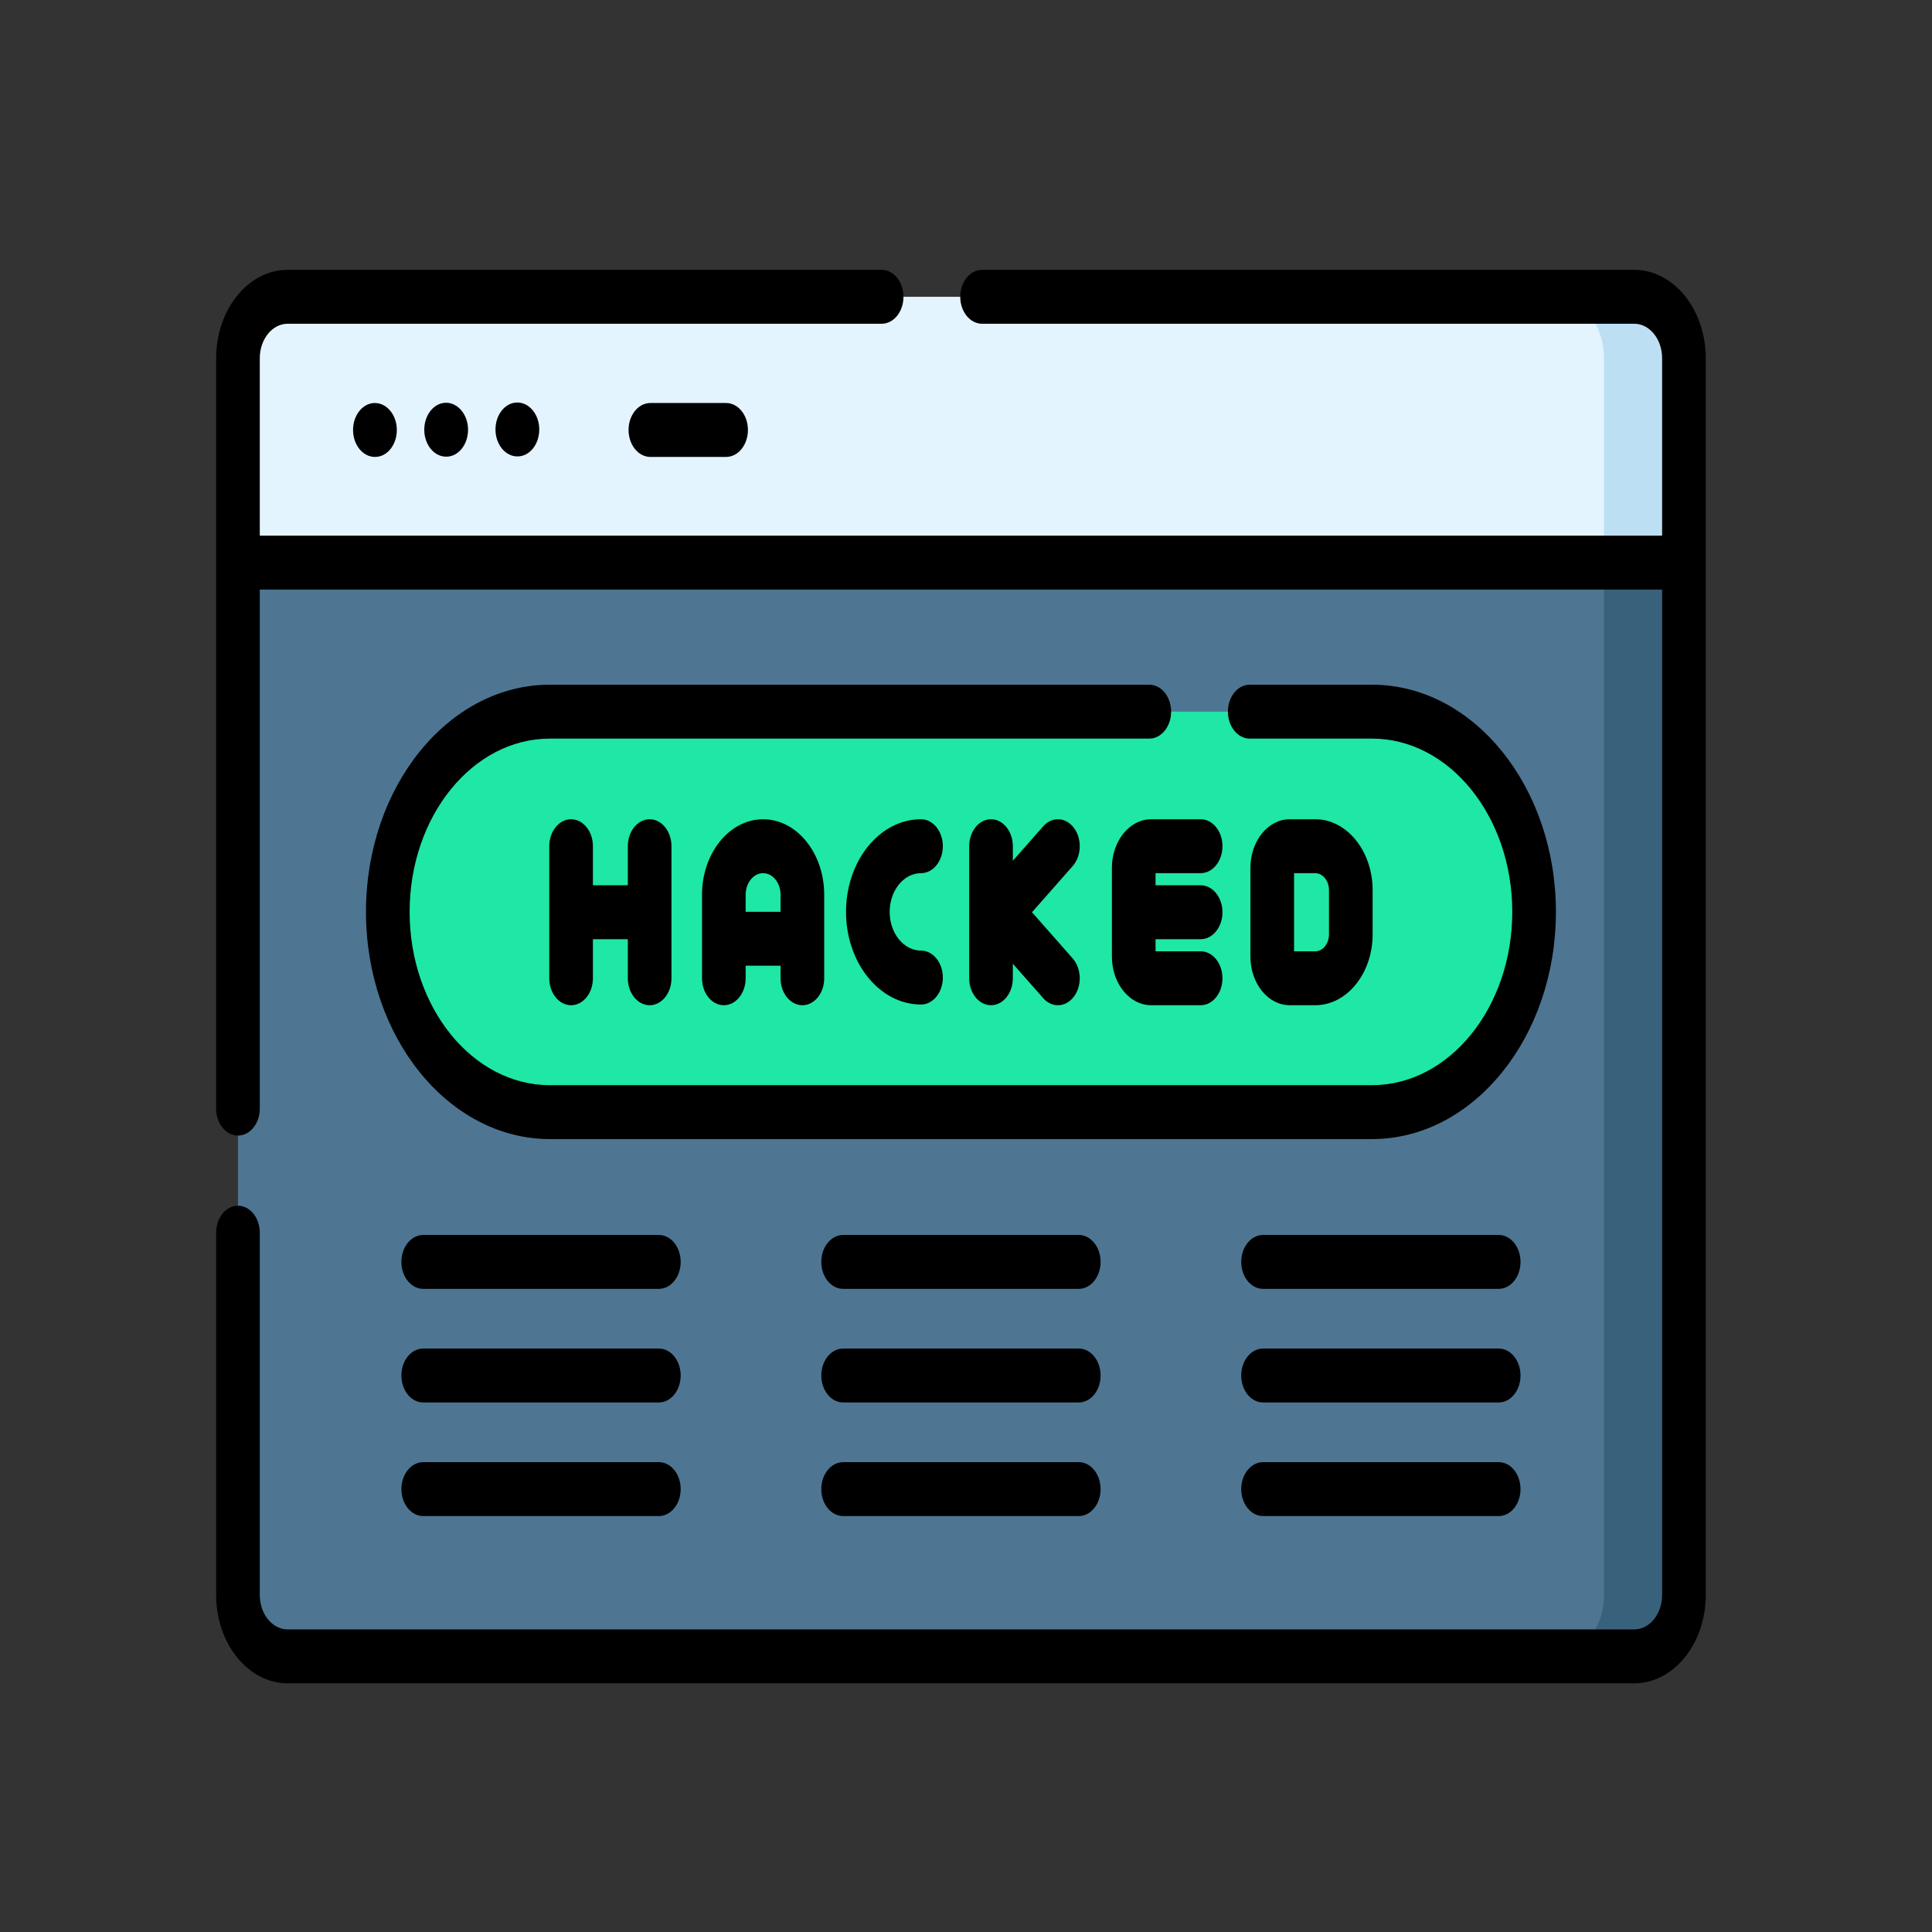 <?xml version="1.0" encoding="UTF-8" standalone="no"?>
<!-- Created with Inkscape (http://www.inkscape.org/) -->

<svg
   xmlns:dc="http://purl.org/dc/elements/1.1/"
   xmlns:cc="http://creativecommons.org/ns#"
   xmlns:rdf="http://www.w3.org/1999/02/22-rdf-syntax-ns#"
   xmlns:svg="http://www.w3.org/2000/svg"
   xmlns="http://www.w3.org/2000/svg"
   xmlns:sodipodi="http://sodipodi.sourceforge.net/DTD/sodipodi-0.dtd"
   xmlns:inkscape="http://www.inkscape.org/namespaces/inkscape"
   width="128"
   height="128"
   viewBox="0 0 33.867 33.867"
   version="1.1"
   id="svg8"
   inkscape:version="0.92.4 (5da689c313, 2019-01-14)"
   sodipodi:docname="services-botton-6-hacked-web.svg">
  <rect x="0" y="0" width="33.867" height="33.867" fill="#333333" stroke="none"/>
  <defs
     id="defs2" />
  <sodipodi:namedview
     id="base"
     pagecolor="#ffffff"
     bordercolor="#666666"
     borderopacity="1.0"
     inkscape:pageopacity="0.0"
     inkscape:pageshadow="2"
     inkscape:zoom="1.63"
     inkscape:cx="-31.096343"
     inkscape:cy="91.336241"
     inkscape:document-units="mm"
     inkscape:current-layer="layer2"
     showgrid="false"
     units="px"
     inkscape:window-width="1920"
     inkscape:window-height="1001"
     inkscape:window-x="-9"
     inkscape:window-y="-9"
     inkscape:window-maximized="1" />
  <g
     inkscape:groupmode="layer"
     id="layer2"
     inkscape:label="Capa 2">
    <g
       id="XMLID_646_"
       transform="matrix(0.051,0,0,0.063,3.789,0.991)">
	<g
   id="XMLID_647_">
		<g
   id="XMLID_648_">
			<g
   id="XMLID_649_">
				<g
   id="XMLID_650_">
					<path
   d="M 487.42,66.851 H 24.58 c -9.433,0 -17.08,7.647 -17.08,17.08 v 344.138 c 0,9.433 7.647,17.08 17.08,17.08 h 462.84 c 9.433,0 17.08,-7.647 17.08,-17.08 V 83.931 c 0,-9.433 -7.647,-17.08 -17.08,-17.08 z"
   style="fill:#4e7693"
   id="XMLID_2366_"
   inkscape:connector-curvature="0" />

					<path
   d="M 504.5,428.064 V 83.935 c 0,-9.44 -7.65,-17.08 -17.08,-17.08 h -27.5 c 9.43,0 17.08,7.64 17.08,17.08 v 344.13 c 0,9.44 -7.65,17.08 -17.08,17.08 h 27.5 c 9.43,0 17.08,-7.64 17.08,-17.081 z"
   style="fill:#38627c"
   id="XMLID_2363_"
   inkscape:connector-curvature="0" />

					<path
   d="m 504.5,140.814 v -56.88 c 0,-9.44 -7.65,-17.08 -17.08,-17.08 H 24.58 c -9.43,0 -17.08,7.64 -17.08,17.08 v 56.88 z"
   style="fill:#e3f4ff"
   id="XMLID_2360_"
   inkscape:connector-curvature="0" />

					<path
   d="m 504.5,140.814 v -56.88 c 0,-9.44 -7.65,-17.08 -17.08,-17.08 h -27.5 c 9.43,0 17.08,7.64 17.08,17.08 v 56.88 z"
   style="fill:#bddff4"
   id="XMLID_2357_"
   inkscape:connector-curvature="0" />

				</g>

			</g>

		</g>

		<g
   id="XMLID_651_">
			<path
   d="M 397.283,293.717 H 114.717 C 83.945,293.717 59,268.772 59,238 v 0 c 0,-30.772 24.945,-55.717 55.717,-55.717 H 397.283 C 428.055,182.283 453,207.228 453,238 v 0 c 0,30.772 -24.945,55.717 -55.717,55.717 z"
   style="fill:#1fe7a5"
   id="XMLID_2353_"
   inkscape:connector-curvature="0" />

		</g>

	</g>

	<g
   id="XMLID_656_">
		<path
   d="M 487.42,59.352 H 263.261 c -4.142,0 -7.5,3.357 -7.5,7.5 0,4.143 3.358,7.5 7.5,7.5 H 487.42 c 5.283,0 9.58,4.298 9.58,9.58 V 133.32 H 15 V 83.932 c 0,-5.282 4.297,-9.58 9.58,-9.58 h 204.159 c 4.142,0 7.5,-3.357 7.5,-7.5 0,-4.143 -3.358,-7.5 -7.5,-7.5 H 24.58 C 11.026,59.352 0,70.378 0,83.932 v 208.807 c 0,4.143 3.358,7.5 7.5,7.5 4.142,0 7.5,-3.357 7.5,-7.5 v -144.42 h 482 v 279.749 c 0,5.282 -4.297,9.58 -9.58,9.58 H 24.58 c -5.283,0 -9.58,-4.298 -9.58,-9.58 V 327.262 c 0,-4.143 -3.358,-7.5 -7.5,-7.5 -4.142,0 -7.5,3.357 -7.5,7.5 v 100.807 c 0,13.554 11.026,24.58 24.58,24.58 h 462.84 c 13.554,0 24.58,-11.026 24.58,-24.58 V 83.932 c 0,-13.554 -11.026,-24.58 -24.58,-24.58 z"
   id="XMLID_657_"
   inkscape:connector-curvature="0" />

		<path
   d="m 96.012,103.764 c 0,4.143 3.358,7.5 7.5,7.5 h 0.094 c 4.142,0 7.453,-3.357 7.453,-7.5 0,-4.143 -3.405,-7.5 -7.547,-7.5 -4.142,0 -7.5,3.357 -7.5,7.5 z"
   id="XMLID_658_"
   inkscape:connector-curvature="0" />

		<path
   d="m 71.535,103.913 c 0.043,4.115 3.392,7.422 7.498,7.422 0.026,0 0.053,0 0.08,0 l 0.094,-10e-4 c 4.142,-0.044 7.418,-3.436 7.375,-7.578 -0.043,-4.142 -3.512,-7.477 -7.625,-7.421 -4.143,0.044 -7.465,3.436 -7.422,7.578 z"
   id="XMLID_659_"
   inkscape:connector-curvature="0" />

		<path
   d="m 54.479,96.406 c -4.142,0.043 -7.465,3.436 -7.422,7.578 0.042,4.115 3.392,7.422 7.498,7.422 0.026,0 0.053,0 0.079,0 l 0.094,-0.001 c 4.142,-0.043 7.418,-3.436 7.375,-7.577 -0.043,-4.115 -3.438,-7.422 -7.545,-7.422 -0.026,0 -0.053,0 -0.079,0 z"
   id="XMLID_660_"
   inkscape:connector-curvature="0" />

		<path
   d="m 149.253,96.406 c -4.142,0 -7.5,3.357 -7.5,7.5 0,4.143 3.358,7.5 7.5,7.5 h 26.028 c 4.142,0 7.5,-3.357 7.5,-7.5 0,-4.143 -3.358,-7.5 -7.5,-7.5 z"
   id="XMLID_661_"
   inkscape:connector-curvature="0" />

		<path
   d="M 320.739,174.783 H 114.717 c -34.858,0 -63.217,28.36 -63.217,63.217 0,34.857 28.359,63.217 63.217,63.217 h 282.565 c 34.858,0 63.217,-28.359 63.217,-63.217 0,-34.858 -28.359,-63.217 -63.217,-63.217 h -42.021 c -4.142,0 -7.5,3.357 -7.5,7.5 0,4.143 3.358,7.5 7.5,7.5 h 42.021 c 26.587,0 48.217,21.63 48.217,48.217 0,26.587 -21.63,48.217 -48.217,48.217 H 114.717 C 88.13,286.217 66.5,264.587 66.5,238 c 0,-26.587 21.63,-48.217 48.217,-48.217 h 206.021 c 4.142,0 7.5,-3.357 7.5,-7.5 0,-4.143 -3.357,-7.5 -7.499,-7.5 z"
   id="XMLID_662_"
   inkscape:connector-curvature="0" />

		<path
   d="m 377.778,263.969 c 10.875,0 19.722,-8.848 19.722,-19.723 v -12.299 c 0,-10.875 -8.847,-19.723 -19.722,-19.723 H 369 c -7.444,0 -13.5,6.056 -13.5,13.5 v 24.744 c 0,7.444 6.056,13.5 13.5,13.5 h 8.778 z M 370.5,227.225 h 7.278 c 2.604,0 4.722,2.118 4.722,4.723 v 12.299 c 0,2.604 -2.118,4.723 -4.722,4.723 H 370.5 Z"
   id="XMLID_663_"
   inkscape:connector-curvature="0" />

		<path
   d="m 149,263.969 c 4.142,0 7.5,-3.357 7.5,-7.5 v -36.744 c 0,-4.143 -3.358,-7.5 -7.5,-7.5 -4.142,0 -7.5,3.357 -7.5,7.5 v 10.872 h -12 v -10.872 c 0,-4.143 -3.358,-7.5 -7.5,-7.5 -4.142,0 -7.5,3.357 -7.5,7.5 v 36.744 c 0,4.143 3.358,7.5 7.5,7.5 4.142,0 7.5,-3.357 7.5,-7.5 v -10.872 h 12 v 10.872 c 0,4.142 3.358,7.5 7.5,7.5 z"
   id="XMLID_666_"
   inkscape:connector-curvature="0" />

		<path
   d="m 294.857,214.65 c -2.803,-3.05 -7.547,-3.252 -10.597,-0.449 l -10.426,9.578 v -4.054 c 0,-4.143 -3.358,-7.5 -7.5,-7.5 -4.142,0 -7.5,3.357 -7.5,7.5 v 36.744 c 0,4.143 3.358,7.5 7.5,7.5 4.142,0 7.5,-3.357 7.5,-7.5 v -4.054 l 10.426,9.578 c 1.44,1.323 3.259,1.977 5.072,1.977 2.026,0 4.046,-0.816 5.525,-2.426 2.802,-3.051 2.601,-7.795 -0.45,-10.598 l -13.987,-12.849 13.987,-12.849 c 3.051,-2.803 3.252,-7.547 0.45,-10.598 z"
   id="XMLID_667_"
   inkscape:connector-curvature="0" />

		<path
   d="m 201.5,263.969 c 4.142,0 7.5,-3.357 7.5,-7.5 v -23.244 c 0,-11.579 -9.42,-21 -21,-21 -11.58,0 -21,9.421 -21,21 v 23.244 c 0,4.143 3.358,7.5 7.5,7.5 4.142,0 7.5,-3.357 7.5,-7.5 v -3.5 h 12 v 3.5 c 0,4.142 3.358,7.5 7.5,7.5 z m -19.5,-26 v -4.744 c 0,-3.309 2.691,-6 6,-6 3.309,0 6,2.691 6,6 v 4.744 z"
   id="XMLID_668_"
   inkscape:connector-curvature="0" />

		<path
   d="m 242.275,227.225 c 4.142,0 7.5,-3.357 7.5,-7.5 0,-4.143 -3.358,-7.5 -7.5,-7.5 -14.212,0 -25.775,11.563 -25.775,25.775 0,14.212 11.563,25.775 25.775,25.775 4.142,0 7.5,-3.357 7.5,-7.5 0,-4.143 -3.358,-7.5 -7.5,-7.5 -5.941,0 -10.775,-4.834 -10.775,-10.775 0,-5.941 4.833,-10.775 10.775,-10.775 z"
   id="XMLID_671_"
   inkscape:connector-curvature="0" />

		<path
   d="m 338.388,227.225 c 4.142,0 7.5,-3.357 7.5,-7.5 0,-4.143 -3.358,-7.5 -7.5,-7.5 h -17 c -7.444,0 -13.5,6.056 -13.5,13.5 v 24.744 c 0,7.444 6.056,13.5 13.5,13.5 h 17 c 4.142,0 7.5,-3.357 7.5,-7.5 0,-4.143 -3.358,-7.5 -7.5,-7.5 h -15.5 v -3.372 h 15.5 c 4.142,0 7.5,-3.357 7.5,-7.5 0,-4.143 -3.358,-7.5 -7.5,-7.5 h -15.5 v -3.372 z"
   id="XMLID_672_"
   inkscape:connector-curvature="0" />

		<path
   d="m 152.167,327.892 h -81 c -4.142,0 -7.5,3.357 -7.5,7.5 0,4.143 3.358,7.5 7.5,7.5 h 81 c 4.142,0 7.5,-3.357 7.5,-7.5 0,-4.143 -3.358,-7.5 -7.5,-7.5 z"
   id="XMLID_673_"
   inkscape:connector-curvature="0" />

		<path
   d="m 152.167,359.5 h -81 c -4.142,0 -7.5,3.357 -7.5,7.5 0,4.143 3.358,7.5 7.5,7.5 h 81 c 4.142,0 7.5,-3.357 7.5,-7.5 0,-4.143 -3.358,-7.5 -7.5,-7.5 z"
   id="XMLID_674_"
   inkscape:connector-curvature="0" />

		<path
   d="m 152.167,391.108 h -81 c -4.142,0 -7.5,3.357 -7.5,7.5 0,4.143 3.358,7.5 7.5,7.5 h 81 c 4.142,0 7.5,-3.357 7.5,-7.5 0,-4.143 -3.358,-7.5 -7.5,-7.5 z"
   id="XMLID_675_"
   inkscape:connector-curvature="0" />

		<path
   d="m 296.5,327.892 h -81 c -4.142,0 -7.5,3.357 -7.5,7.5 0,4.143 3.358,7.5 7.5,7.5 h 81 c 4.142,0 7.5,-3.357 7.5,-7.5 0,-4.143 -3.358,-7.5 -7.5,-7.5 z"
   id="XMLID_676_"
   inkscape:connector-curvature="0" />

		<path
   d="m 296.5,359.5 h -81 c -4.142,0 -7.5,3.357 -7.5,7.5 0,4.143 3.358,7.5 7.5,7.5 h 81 c 4.142,0 7.5,-3.357 7.5,-7.5 0,-4.143 -3.358,-7.5 -7.5,-7.5 z"
   id="XMLID_677_"
   inkscape:connector-curvature="0" />

		<path
   d="m 296.5,391.108 h -81 c -4.142,0 -7.5,3.357 -7.5,7.5 0,4.143 3.358,7.5 7.5,7.5 h 81 c 4.142,0 7.5,-3.357 7.5,-7.5 0,-4.143 -3.358,-7.5 -7.5,-7.5 z"
   id="XMLID_678_"
   inkscape:connector-curvature="0" />

		<path
   d="m 440.833,327.892 h -81 c -4.142,0 -7.5,3.357 -7.5,7.5 0,4.143 3.358,7.5 7.5,7.5 h 81 c 4.142,0 7.5,-3.357 7.5,-7.5 0,-4.143 -3.357,-7.5 -7.5,-7.5 z"
   id="XMLID_679_"
   inkscape:connector-curvature="0" />

		<path
   d="m 440.833,359.5 h -81 c -4.142,0 -7.5,3.357 -7.5,7.5 0,4.143 3.358,7.5 7.5,7.5 h 81 c 4.142,0 7.5,-3.357 7.5,-7.5 0,-4.143 -3.357,-7.5 -7.5,-7.5 z"
   id="XMLID_680_"
   inkscape:connector-curvature="0" />

		<path
   d="m 440.833,391.108 h -81 c -4.142,0 -7.5,3.357 -7.5,7.5 0,4.143 3.358,7.5 7.5,7.5 h 81 c 4.142,0 7.5,-3.357 7.5,-7.5 0,-4.143 -3.357,-7.5 -7.5,-7.5 z"
   id="XMLID_681_"
   inkscape:connector-curvature="0" />

	</g>

</g>
  </g>
</svg>
